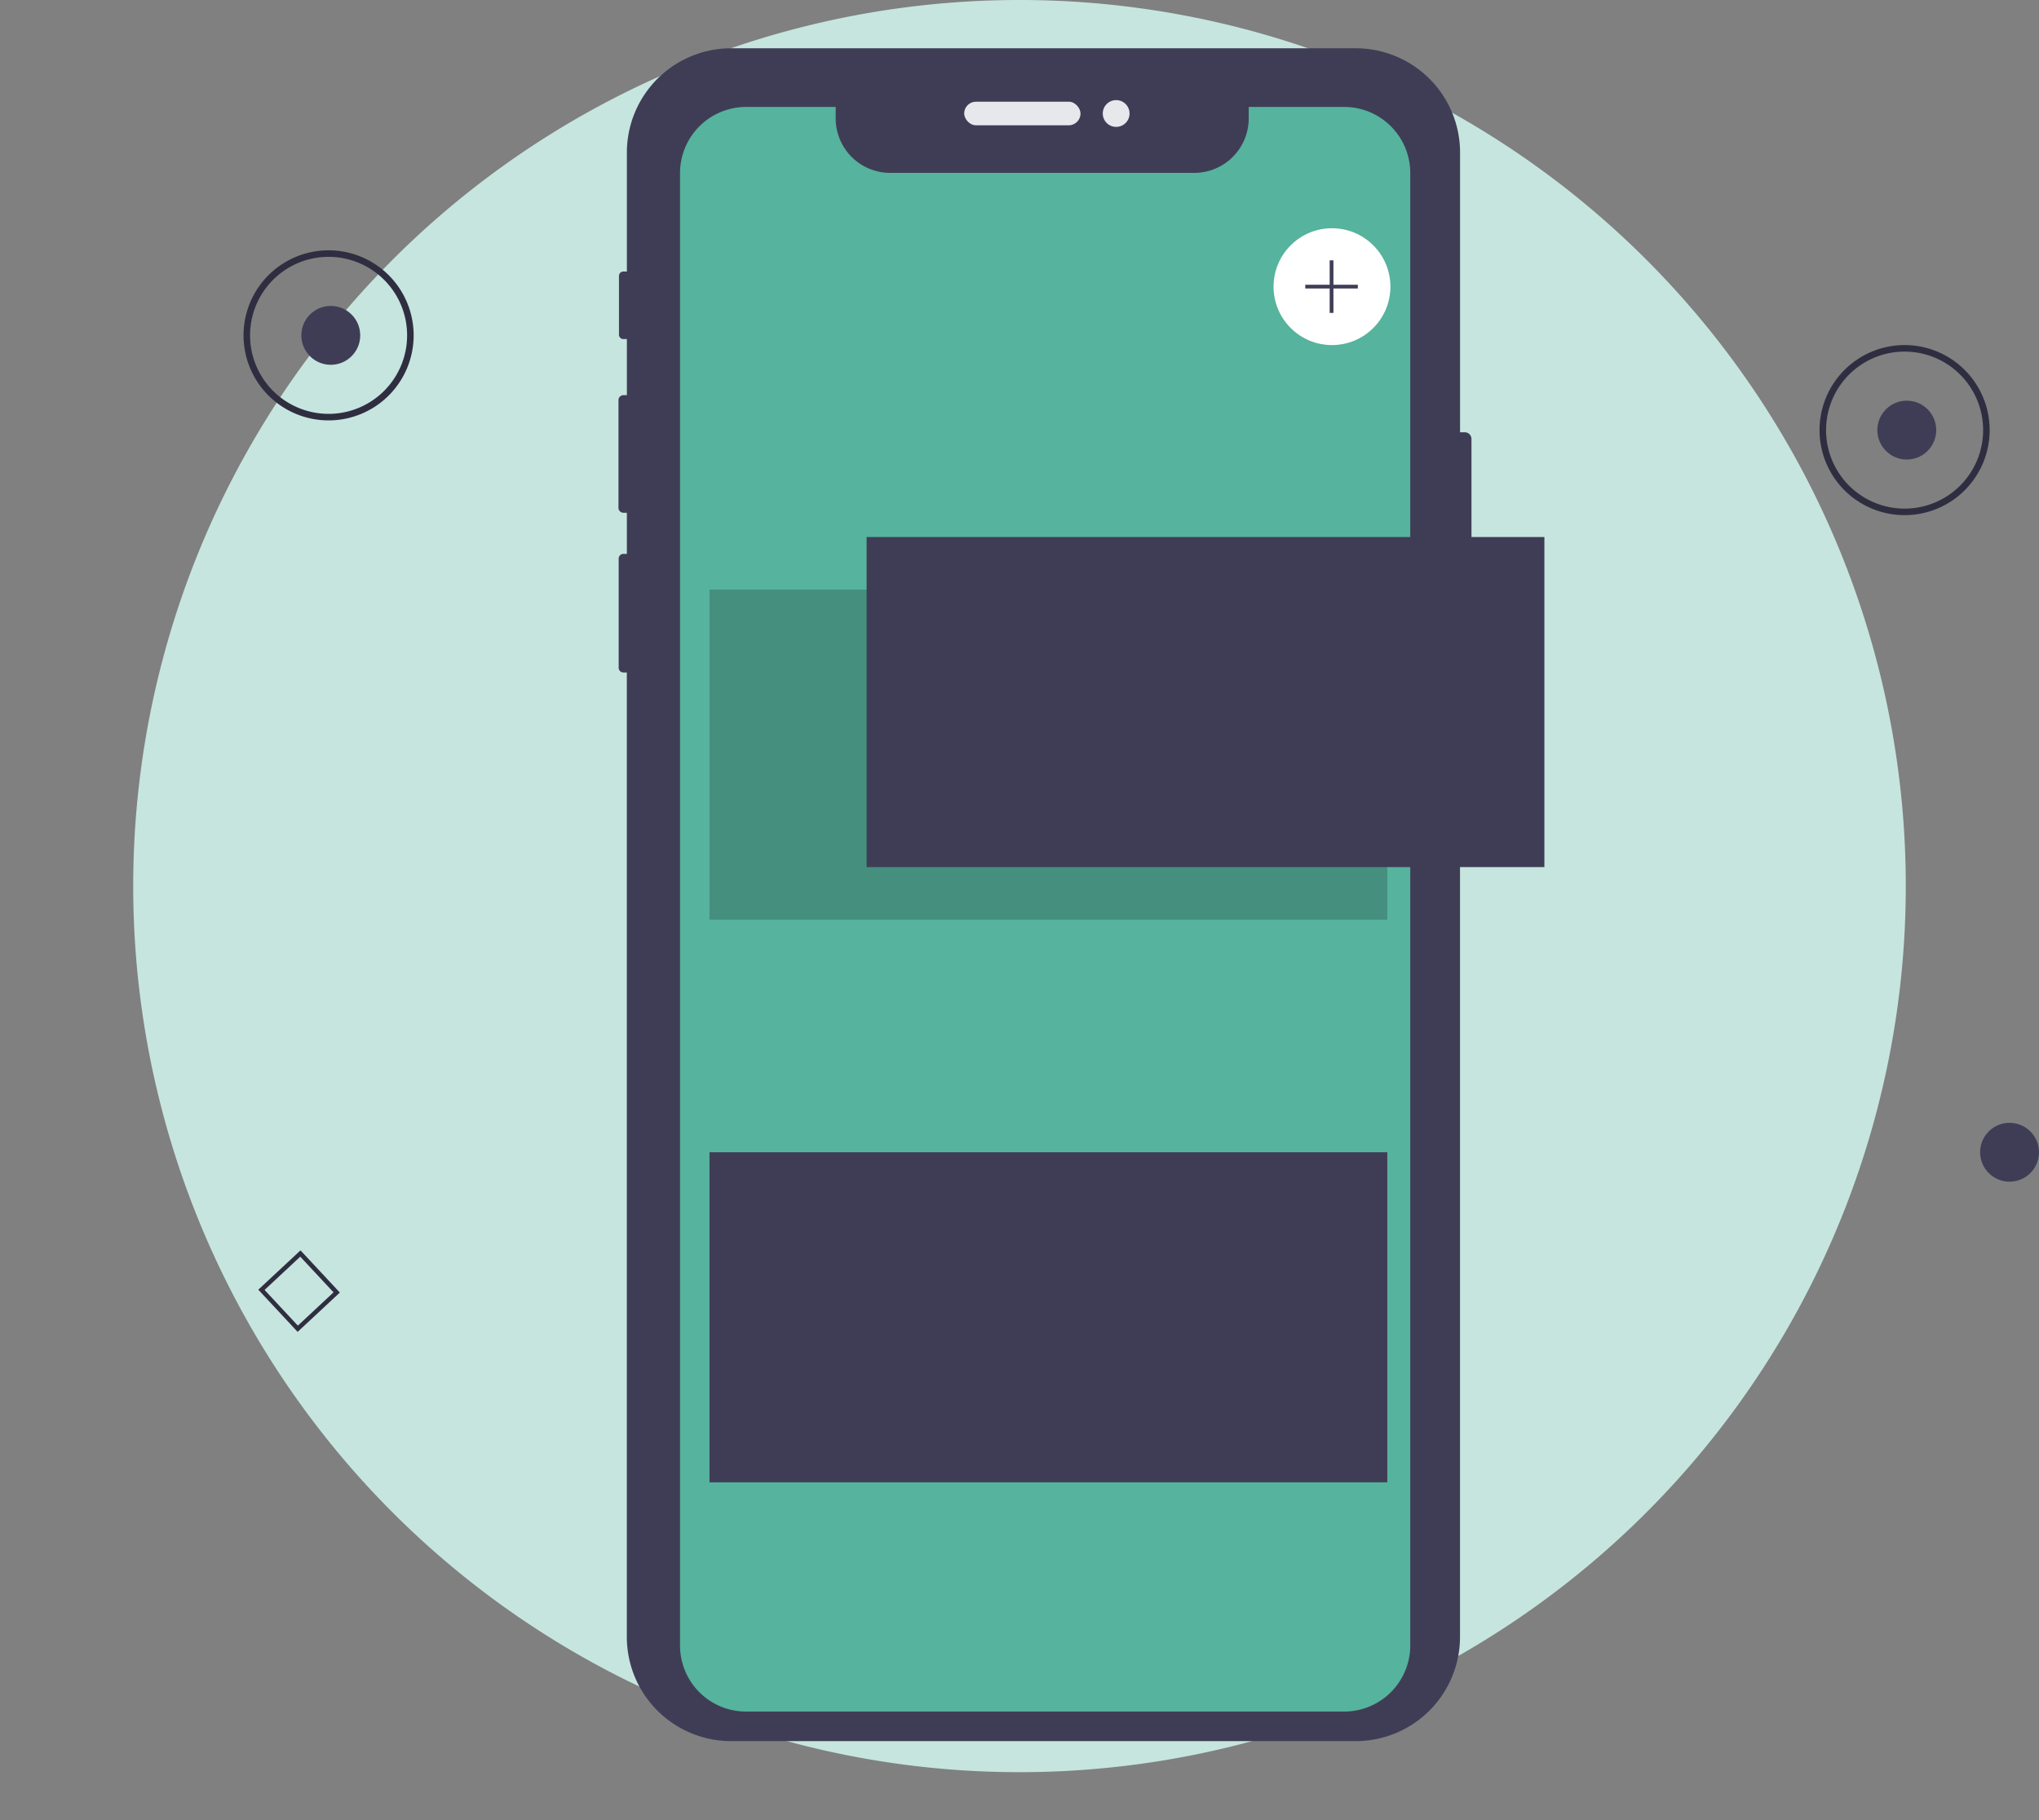 <svg xmlns="http://www.w3.org/2000/svg" width="169.094" height="151" viewBox="0 0 169.094 151">
  <rect x="0" y="0" width="169.094" height="151" fill="#808080" stroke="none"/>
  <g id="Group_2458" data-name="Group 2458" transform="translate(-667.953 -1368)">
    <path id="Path_1725" data-name="Path 1725" d="M73.5,0A73.5,73.5,0,1,1,0,73.5,73.5,73.5,0,0,1,73.5,0Z" transform="translate(679 1368)" fill="#c6e5de"/>
    <g id="Group_2434" data-name="Group 2434" transform="translate(531.275 1358.824)">
      <g id="Group_2263" data-name="Group 2263" transform="translate(136.678 13.176)">
        <path id="Path_2066" data-name="Path 2066" d="M330.53,212.381v15.913a.556.556,0,0,1-.555.555h-.395v82.9a8.65,8.65,0,0,1-8.649,8.649h-51.8a8.647,8.647,0,0,1-8.647-8.649V231.756H260.2a.392.392,0,0,1-.392-.39V222.31a.392.392,0,0,1,.393-.392h.286v-3.411H260.2a.411.411,0,0,1-.409-.412v-8.933a.41.41,0,0,1,.409-.409h.288V204.1h-.293a.363.363,0,0,1-.363-.363v-4.875a.365.365,0,0,1,.363-.366h.293v-9.87a8.647,8.647,0,0,1,8.647-8.647h51.8a8.649,8.649,0,0,1,8.649,8.647v23.205h.395A.556.556,0,0,1,330.53,212.381Z" transform="translate(-208.501 -179.974)" fill="#3f3d56"/>
        <rect id="Rectangle_782" data-name="Rectangle 782" width="9.648" height="1.959" rx="0.98" transform="translate(79.959 4.435)" fill="#e6e8ec"/>
        <circle id="Ellipse_169" data-name="Ellipse 169" cx="1.111" cy="1.111" r="1.111" transform="translate(91.452 4.304)" fill="#e6e8ec"/>
        <path id="Path_2067" data-name="Path 2067" d="M341.362,205.562V327.692a5.488,5.488,0,0,1-5.488,5.485H286.292a5.478,5.478,0,0,1-5.488-5.485V205.562a5.487,5.487,0,0,1,5.488-5.488h7.421v.952a4.519,4.519,0,0,0,4.518,4.518h25.216a4.519,4.519,0,0,0,4.518-4.518v-.952h7.908A5.486,5.486,0,0,1,341.362,205.562Z" transform="translate(-224.409 -195.204)" fill="#56b39d"/>
        <rect id="Rectangle_783" data-name="Rectangle 783" width="56.209" height="27.378" transform="translate(58.84 44.907)" opacity="0.2"/>
        <rect id="Rectangle_785" data-name="Rectangle 785" width="56.209" height="27.378" transform="translate(58.84 91.578)" fill="#3f3d56"/>
        <ellipse id="Ellipse_170" data-name="Ellipse 170" cx="4.846" cy="4.846" rx="4.846" ry="4.846" transform="translate(105.615 14.932)" fill="#fff"/>
        <path id="Path_2068" data-name="Path 2068" d="M429.189,114.3h-2.025v-2.025h-.311V114.3h-2.025v.312h2.025v2.025h.311v-2.025h2.025Z" transform="translate(-316.583 -94.682)" fill="#3f3d56"/>
        <path id="Path_2076" data-name="Path 2076" d="M152.235,577.825l-3.262-3.5,3.5-3.262,3.262,3.5Zm-2.742-3.479,2.76,2.96,2.959-2.76-2.76-2.96Z" transform="translate(-127.552 -471.347)" fill="#2f2e41"/>
        <ellipse id="Ellipse_171" data-name="Ellipse 171" cx="2.442" cy="2.442" rx="2.442" ry="2.442" transform="translate(24.989 21.376)" fill="#3f3d56"/>
        <ellipse id="Ellipse_199" data-name="Ellipse 199" cx="2.442" cy="2.442" rx="2.442" ry="2.442" transform="translate(155.687 29.235)" fill="#3f3d56"/>
        <ellipse id="Ellipse_200" data-name="Ellipse 200" cx="2.442" cy="2.442" rx="2.442" ry="2.442" transform="translate(164.21 89.136)" fill="#3f3d56"/>
        <path id="Path_2077" data-name="Path 2077" d="M151.042,263.273a7.054,7.054,0,1,1,7.054-7.054A7.054,7.054,0,0,1,151.042,263.273Zm0-13.566a6.512,6.512,0,1,0,6.512,6.512,6.512,6.512,0,0,0-6.512-6.512Z" transform="translate(-123.792 -232.402)" fill="#2f2e41"/>
        <path id="Path_2178" data-name="Path 2178" d="M151.042,263.273a7.054,7.054,0,1,1,7.054-7.054A7.054,7.054,0,0,1,151.042,263.273Zm0-13.566a6.512,6.512,0,1,0,6.512,6.512,6.512,6.512,0,0,0-6.512-6.512Z" transform="translate(6.906 -224.542)" fill="#2f2e41"/>
        <path id="Path_2085" data-name="Path 2085" d="M0,0H0Z" transform="translate(0 147)" fill="#3f3d56"/>
        <rect id="Rectangle_788" data-name="Rectangle 788" width="56.209" height="27.378" transform="translate(71.867 40.546)" fill="#3f3d56"/>
        <path id="Path_2080" data-name="Path 2080" d="M503.439,398.3a.757.757,0,0,1-.7.427,1.118,1.118,0,0,1-.286-.038,3.859,3.859,0,0,1-1.96-1.855,4,4,0,0,1-.645-2.533,2.02,2.02,0,0,1,.27-.115,1.26,1.26,0,0,1,.148-.044,3.142,3.142,0,0,0,.53,2.517,3.56,3.56,0,0,0,1.745,1.691.474.474,0,0,0,.653-.378l.044.057.155.207Z" transform="translate(-389.039 -342.25)" fill="#3f3d56"/>
        <path id="Path_2081" data-name="Path 2081" d="M478.385,581.761l-.021-.014-.308-.193a3.476,3.476,0,0,0-1.205-2.127,3.708,3.708,0,0,0-2.08-1.155,1.863,1.863,0,0,1,.219-.219h0c.035-.03.071-.059.11-.087a4.542,4.542,0,0,1,1.993,1.213A3.438,3.438,0,0,1,478.385,581.761Z" transform="translate(-370.377 -476.577)" fill="#3f3d56"/>
      </g>
    </g>
  </g>
</svg>
